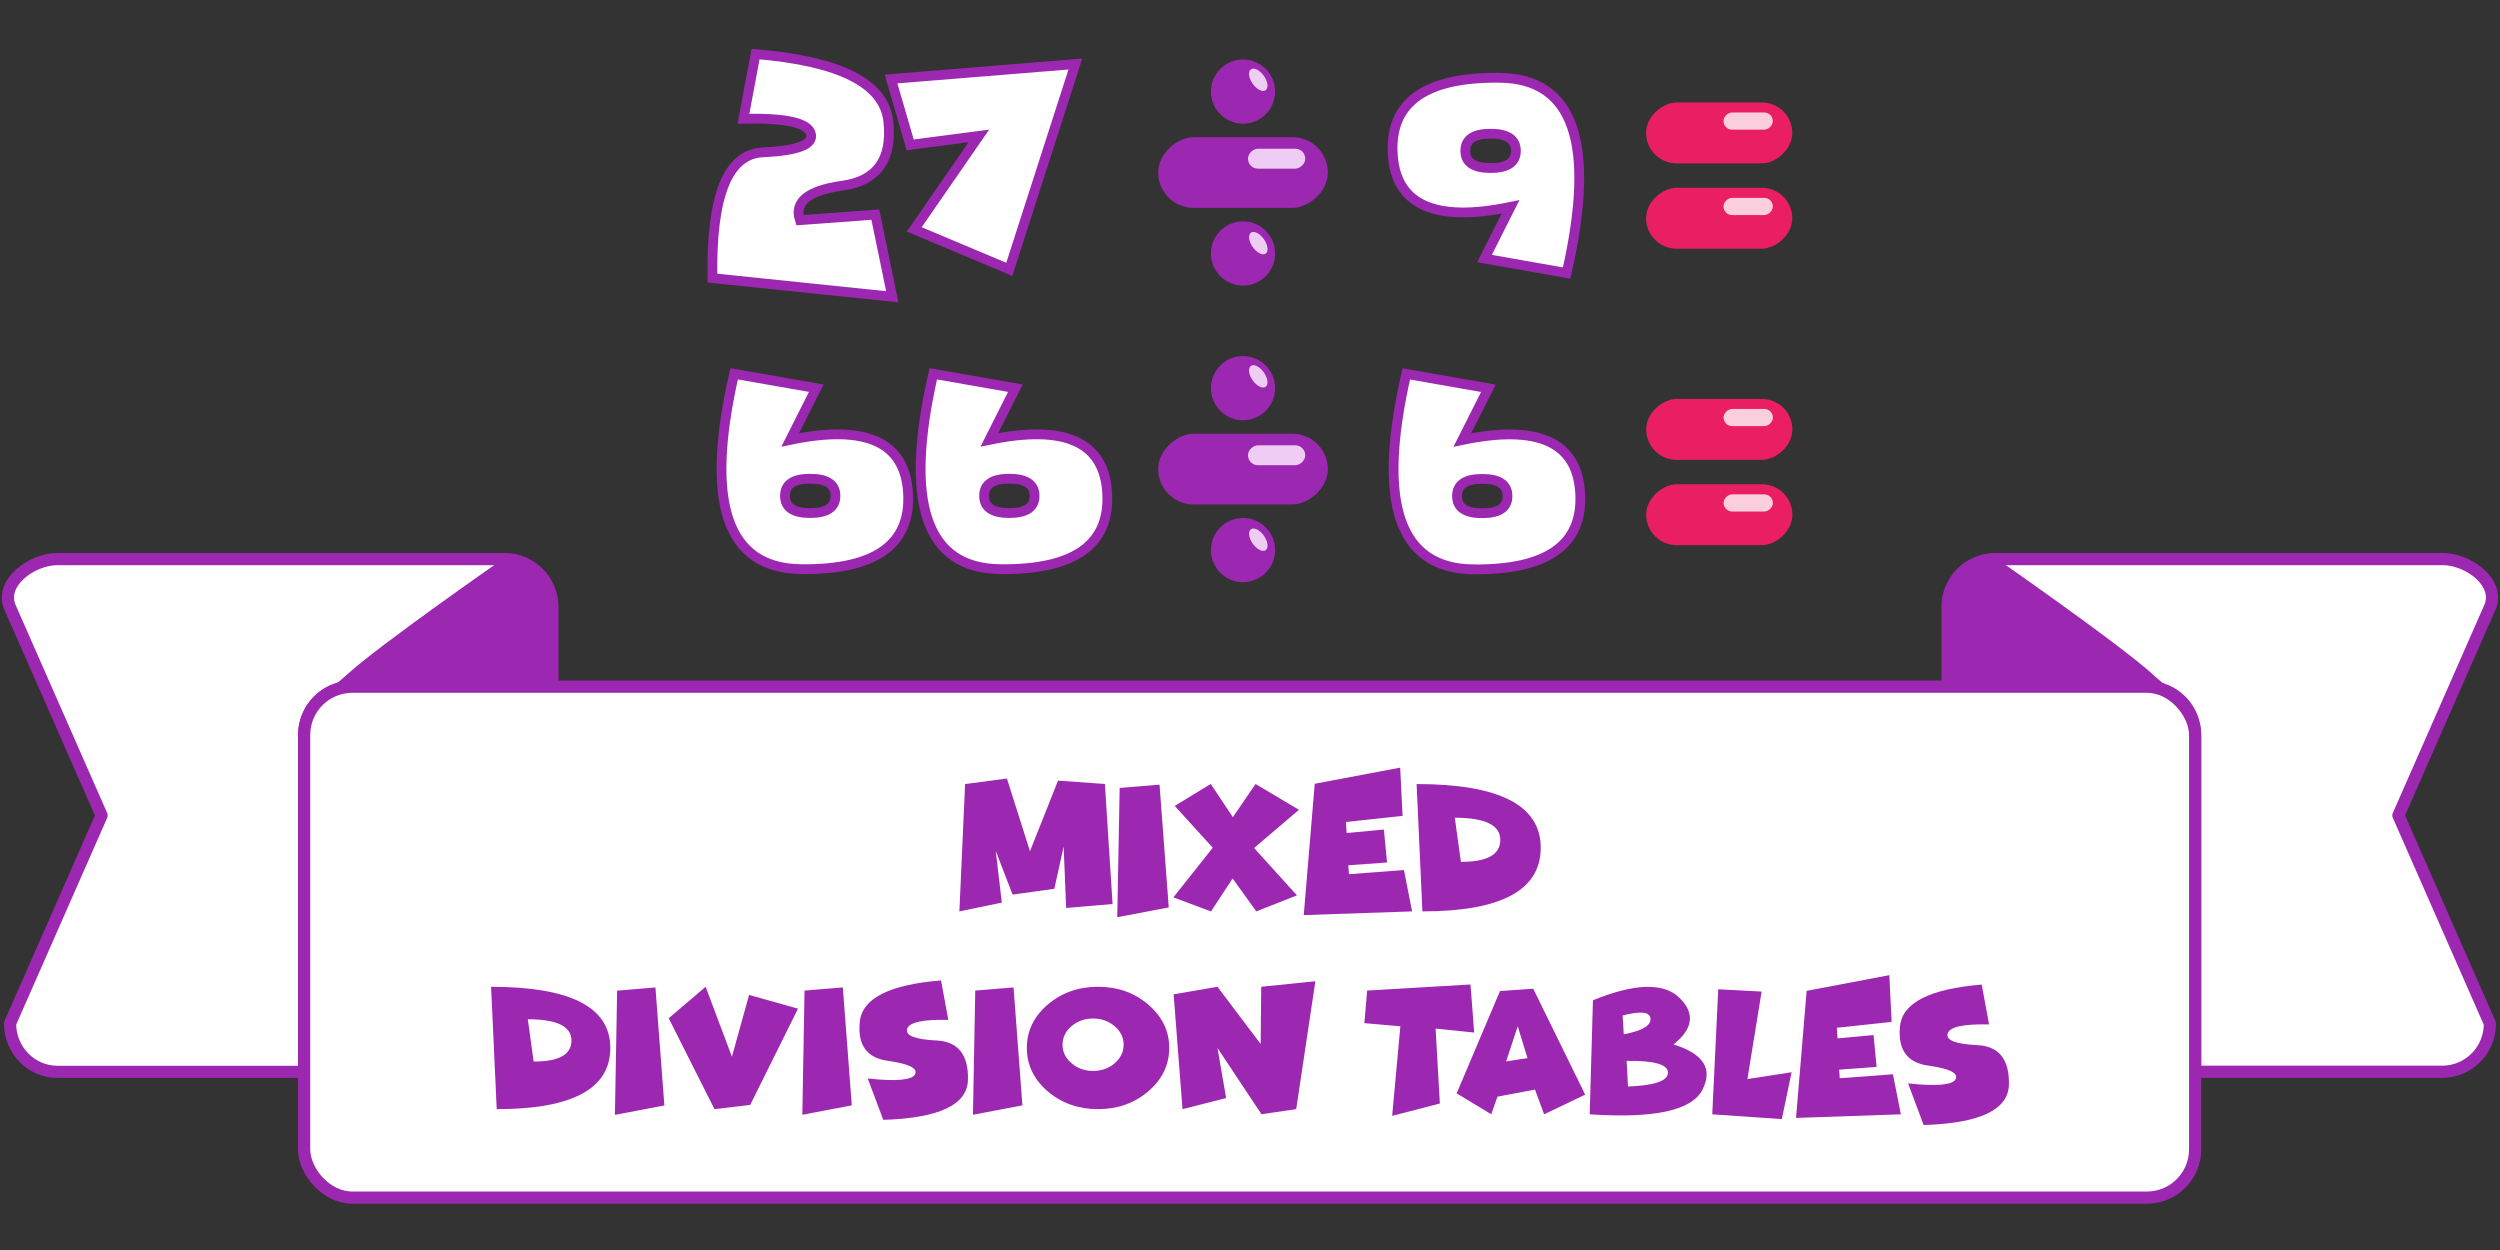 <svg xmlns="http://www.w3.org/2000/svg" viewBox="0 0 270.93 135.47">
  <rect x="0" y="0" width="270.93" height="135.47" fill="#333333" stroke="none"/>
  <g transform="translate(-2.88 -169.27)">
    <path fill="#fff" stroke="#9c27b0" stroke-linecap="round" stroke-linejoin="round" stroke-width="1.32" d="M219.09 229.86a5.18 5.18 0 0 0-5.15 5.24v8.6h21.6c2.9 0 5.23 2.32 5.23 5.22v36.5h26.8a5.18 5.18 0 0 0 5.14-5.24l-9.91-22.54 9.91-22.54c1.17-2.65-2.29-5.24-5.14-5.24z"/>
    <path fill="#9c27b0" d="M218.66 229.75c-2.15-.1-4.7 3.25-4.7 5.71v8.23h23.79c-.5-.4-1.06-.87-1.69-1.44-3.47-3.14-16.27-12.06-16.27-12.06a1.92 1.92 0 0 0-1.13-.44z"/>
    <path fill="#fff" stroke="#9c27b0" stroke-linecap="round" stroke-linejoin="round" stroke-width="1.32" d="M9.12 229.86c-2.85 0-6.31 2.6-5.15 5.24l9.92 22.54-9.92 22.54c0 2.91 2.3 5.25 5.15 5.25h26.72v-36.51c0-2.9 2.33-5.23 5.22-5.23h21.69v-8.59c0-2.9-2.3-5.24-5.15-5.24z"/>
    <path fill="#9c27b0" d="M58.03 229.75c-.4.02-.78.16-1.13.44 0 0-12.8 8.92-16.27 12.06-.63.57-1.19 1.04-1.7 1.44h23.79v-8.23c0-2.46-2.54-5.81-4.69-5.71z"/>
    <rect width="204.93" height="55.37" x="35.84" y="243.69" fill="#fff" stroke="#9c27b0" stroke-linecap="round" stroke-linejoin="round" stroke-width="1.32" ry="5.23"/>
  </g>
  <g fill="#9c27b0" font-family="Funhouse" font-weight="400" letter-spacing="0" word-spacing="0">
    <g stroke-width=".39" aria-label="Mixed" font-size="21.17" style="line-height:1.25;-inkscape-font-specification:'Funhouse, Normal';font-variant-ligatures:normal;font-variant-caps:normal;font-variant-numeric:normal;font-feature-settings:normal;text-align:start">
      <path d="M119.74 84.96l.83 13.01-5.03.43-.27-6.66-1.01 4.58-4.52.63-1.83-4.73.66 5.6-4.6.95.62-13.8 4.53-.6 2.5 7.88 3.04-7.65zM125.66 85.04l1 13.3-5.58 1.06.26-14.01zM131.43 91.87l-4.12-4.53 3.9-2.38 2.4 3.6 2.46-3.6 4.7 2.8-4.86 4.14 4.64 5.13-4.4 1.74-2.57-3.57-2.34 3.57-4.08-1.52zM151.74 83.19l.26 5.23-6.14.66.08 1.2 4.03-.38.35 3.57-4.2.3.07.97 5.96-.45.88 4.48-11.74.4 1.19-14.23zM154.15 98.77l-.63-13.8q13.45 0 13.45 6.9t-12.82 6.9zm3.51-10.15l.66 4.78q4.27.02 4.27-2.38t-4.93-2.4z" style="-inkscape-font-specification:'Funhouse, Normal';font-variant-ligatures:normal;font-variant-caps:normal;font-variant-numeric:normal;font-feature-settings:normal;text-align:start"/>
    </g>
    <g font-size="21.17">
      <path d="M155.58 111.47l.46 8.12-5.17 1.34.89-9.71-3.9-.34.3-3.53 11.2-.66.4 5.21zM162.28 118.85l-.67 1.9-3.75-2.26 4.7-11.09 3.6-.25 5.63 11.48-4.45 2.13-.99-2.68zm3.26-4.18l-1.06-3.45-1.26 3.81zM175.97 112.09q2.96-.56 2.9-1.68-.06-1.13-3.02-.36zm.46 5.66q4.32-.17 4.33-1.5.02-1.34-4.48-1.28zm-4.15 3l.35-12.35q6.82-2.77 9.38-.26 2.55 2.5-.65 5.05 4.86 1.5 3.14 4.9-1.72 3.38-12.22 2.67z" style="line-height:1.25;-inkscape-font-specification:'Funhouse, Normal';font-variant-ligatures:normal;font-variant-caps:normal;font-variant-numeric:normal;font-feature-settings:normal;text-align:start"/>
      <path d="M186.21 107.21l4.7.25-1.54 9.48 4.79-.74-1.06 5.08-7.54-.52zM204.75 105.68l.25 5.06-5.94.64.08 1.15 3.9-.36.33 3.45-4.06.3.07.93 5.76-.43.86 4.34-11.36.39 1.15-13.77z" style="line-height:1.25;-inkscape-font-specification:'Funhouse, Normal';font-variant-ligatures:normal;font-variant-caps:normal;font-variant-numeric:normal;font-feature-settings:normal;text-align:start"/>
      <path d="M208.95 115.48q-3.44-.49-3.04-4.28.4-3.8 8.85-4.5l.8 4.32q-4.18-.1-4.49.99-.3 1.09 3.2 1.25 3.52.16 3.44 4.27-.08 4.11-9.24 4.39l-1.69-4.51q4.7.5 5.16-.47.47-.98-2.99-1.46z" style="line-height:1.25;-inkscape-font-specification:'Funhouse, Normal';font-variant-ligatures:normal;font-variant-caps:normal;font-variant-numeric:normal;font-feature-settings:normal;text-align:start"/>
    </g>
    <g stroke-width=".26" aria-label="division" font-size="19.4" style="line-height:1.25;-inkscape-font-specification:'Funhouse, Normal';font-variant-ligatures:normal;font-variant-caps:normal;font-variant-numeric:normal;font-feature-settings:normal;text-align:start">
      <path d="M53.83 120.2l-.61-13.26q12.92 0 12.92 6.63t-12.31 6.63zm3.37-9.75l.63 4.59q4.1.02 4.1-2.28t-4.73-2.3zM71.03 107.01L72 119.8l-5.36 1.02.24-13.46zM77.43 120.2l-4.96-9.85 4-3.41 2.85 7.58 1.86-6.7 5.3 1.49-5.18 10.43zM91.34 107.01l.97 12.78-5.36 1.02.24-13.46zM96.2 114.96q-3.42-.48-3.02-4.25.4-3.77 8.8-4.46l.79 4.28q-4.16-.1-4.46.98-.3 1.08 3.18 1.25 3.49.16 3.41 4.24-.07 4.08-9.18 4.36l-1.68-4.48q4.66.5 5.13-.47.46-.97-2.97-1.45zM109.84 107.01l.96 12.78-5.36 1.02.25-13.46zM119 120.2q-3.2 0-5.47-1.94-2.25-1.94-2.25-4.69 0-2.75 2.25-4.69 2.27-1.94 5.47-1.94 3.2 0 5.45 1.94 2.26 1.94 2.26 4.69 0 2.75-2.26 4.69-2.26 1.94-5.45 1.94zm-.53-4.14q1.36 0 2.33-.83.97-.84.97-2.01 0-1.18-.97-2-.97-.84-2.33-.84-1.38 0-2.35.83-.97.83-.97 2.01 0 1.17.97 2 .97.84 2.35.84zM131.94 113.57l.94 5.43-4.73 1.2-.96-12.44 4.75-.82 4.68 6.2.06-6.2 5.87-.6-2.08 13.86-3.76.55z" style="-inkscape-font-specification:'Funhouse, Normal';font-variant-ligatures:normal;font-variant-caps:normal;font-variant-numeric:normal;font-feature-settings:normal;text-align:start"/>
    </g>
  </g>
  <g>
    <g fill="#fff" stroke="#9c27b0" stroke-width="1.06" aria-label="66" font-family="Funhouse" font-size="31.75" font-weight="400" letter-spacing="0" style="line-height:1.25;-inkscape-font-specification:'Funhouse, Normal';font-variant-ligatures:normal;font-variant-caps:normal;font-variant-numeric:normal;font-feature-settings:normal;text-align:start" word-spacing="0">
      <path d="M86.8 61.68q-12.04-.14-7.24-21.17l8.9 1.56-2.82 5.6q12.32-2.56 12.77 5.8.45 8.34-11.6 8.21zm1-6.08q2.74 0 2.74-1.86t-2.75-1.86q-2.72 0-2.72 1.86t2.72 1.86z" style="-inkscape-font-specification:'Funhouse, Normal';font-variant-ligatures:normal;font-variant-caps:normal;font-variant-numeric:normal;font-feature-settings:normal;text-align:start"/>
      <path d="M108.38 61.68q-12.04-.14-7.24-21.17l8.9 1.56-2.82 5.6q12.32-2.56 12.77 5.8.45 8.34-11.6 8.21zm1-6.08q2.74 0 2.74-1.86t-2.75-1.86q-2.72 0-2.72 1.86t2.72 1.86z" style="-inkscape-font-specification:'Funhouse, Normal';font-variant-ligatures:normal;font-variant-caps:normal;font-variant-numeric:normal;font-feature-settings:normal;text-align:start"/>
    </g>
    <g style="line-height:1.25;-inkscape-font-specification:'Funhouse, Normal';font-variant-ligatures:normal;font-variant-caps:normal;font-variant-numeric:normal;font-feature-settings:normal;text-align:start">
      <path fill="#fff" stroke="#9c27b0" stroke-width="1.06" d="M159.64 61.7q-12.05-.14-7.24-21.18l8.9 1.56-2.82 5.6q12.32-2.56 12.77 5.8.45 8.34-11.61 8.22zm1-6.08q2.73 0 2.73-1.86t-2.74-1.86q-2.73 0-2.73 1.86t2.73 1.86z" aria-label="6" font-family="Funhouse" font-size="31.75" font-weight="400" letter-spacing="0" style="-inkscape-font-specification:'Funhouse, Normal';font-variant-ligatures:normal;font-variant-caps:normal;font-variant-numeric:normal;font-feature-settings:normal;text-align:start" word-spacing="0"/>
    </g>
    <g transform="rotate(90 -374.16 268.62) scale(.842)">
      <rect width="7.84" height="18.82" x="-712.05" y="-356.04" fill="#e91e63" ry="3.92"/>
      <rect width="7.84" height="18.82" x="-701.07" y="-356.04" fill="#e91e63" ry="3.92"/>
      <rect width="2.21" height="6.35" x="-710.76" y="-353.53" fill="#facedd" ry="1.1"/>
      <rect width="2.21" height="6.35" x="-699.77" y="-353.53" fill="#facedd" ry="1.1"/>
    </g>
    <g transform="matrix(.977 0 0 .977 -247.23 776.68)">
      <rect width="7.84" height="18.82" x="-746.85" y="-400.34" fill="#9c27b0" ry="3.92" transform="rotate(90)"/>
      <rect width="2.21" height="6.35" x="-745.57" y="-397.83" fill="#eeccf4" ry="1.1" transform="rotate(90)"/>
      <circle cx="390.93" cy="-751.91" r="3.56" fill="#9c27b0"/>
      <circle cx="390.93" cy="-733.95" r="3.56" fill="#9c27b0"/>
      <ellipse cx="754.53" cy="-390.09" fill="#eeccf4" rx=".76" ry="1.42" transform="rotate(-35.13)"/>
      <ellipse cx="744.11" cy="-375.27" fill="#eeccf4" rx=".76" ry="1.42" transform="rotate(-35.13)"/>
    </g>
    <g>
      <g fill="#fff" stroke="#9c27b0" stroke-width="1.06" aria-label="27" font-family="Funhouse" font-size="31.75" font-weight="400" letter-spacing="0" style="line-height:1.25;-inkscape-font-specification:'Funhouse, Normal';font-variant-ligatures:normal;font-variant-caps:normal;font-variant-numeric:normal;font-feature-settings:normal;text-align:start" word-spacing="0">
        <path d="M91.3 20.12q-5.6.78-4.61 3.74l8.17-.6 1.84 8.9-19.49-2.02q-.24-13.37 5.46-13.63 5.7-.26 5.2-2.03-.49-1.77-7.3-1.61l1.31-7.01q13.74 1.13 14.39 7.3.65 6.17-4.96 6.96zM109.38 29.19l-10.3-4.33 7-10.13-7.44.97-2.08-7.14 19.98-1.62z" style="-inkscape-font-specification:'Funhouse, Normal';font-variant-ligatures:normal;font-variant-caps:normal;font-variant-numeric:normal;font-feature-settings:normal;text-align:start"/>
      </g>
      <g style="line-height:1.25;-inkscape-font-specification:'Funhouse, Normal';font-variant-ligatures:normal;font-variant-caps:normal;font-variant-numeric:normal;font-feature-settings:normal;text-align:start">
        <path fill="#fff" stroke="#9c27b0" stroke-width="1.06" d="M162.52 8.43q12.06.12 7.26 21.16l-8.9-1.57 2.82-5.6q-12.32 2.56-12.77-5.78-.45-8.35 11.6-8.21zm-.99 6.06q-2.73 0-2.73 1.86t2.73 1.86q2.75 0 2.75-1.86t-2.75-1.86z" aria-label="9" font-family="Funhouse" font-size="31.75" font-weight="400" letter-spacing="0" style="-inkscape-font-specification:'Funhouse, Normal';font-variant-ligatures:normal;font-variant-caps:normal;font-variant-numeric:normal;font-feature-settings:normal;text-align:start" word-spacing="0"/>
      </g>
      <g transform="rotate(90 -358.1 252.55) scale(.842)">
        <rect width="7.84" height="18.82" x="-712.05" y="-356.04" fill="#e91e63" ry="3.92"/>
        <rect width="7.84" height="18.82" x="-701.07" y="-356.04" fill="#e91e63" ry="3.92"/>
        <rect width="2.21" height="6.35" x="-710.76" y="-353.53" fill="#facedd" ry="1.1"/>
        <rect width="2.21" height="6.35" x="-699.77" y="-353.53" fill="#facedd" ry="1.1"/>
      </g>
      <g transform="matrix(.977 0 0 .977 -247.23 744.54)">
        <rect width="7.84" height="18.82" x="-746.85" y="-400.34" fill="#9c27b0" ry="3.92" transform="rotate(90)"/>
        <rect width="2.21" height="6.35" x="-745.57" y="-397.83" fill="#eeccf4" ry="1.1" transform="rotate(90)"/>
        <circle cx="390.93" cy="-751.91" r="3.56" fill="#9c27b0"/>
        <circle cx="390.93" cy="-733.95" r="3.56" fill="#9c27b0"/>
        <ellipse cx="754.53" cy="-390.09" fill="#eeccf4" rx=".76" ry="1.42" transform="rotate(-35.13)"/>
        <ellipse cx="744.11" cy="-375.27" fill="#eeccf4" rx=".76" ry="1.42" transform="rotate(-35.13)"/>
      </g>
    </g>
  </g>
</svg>
